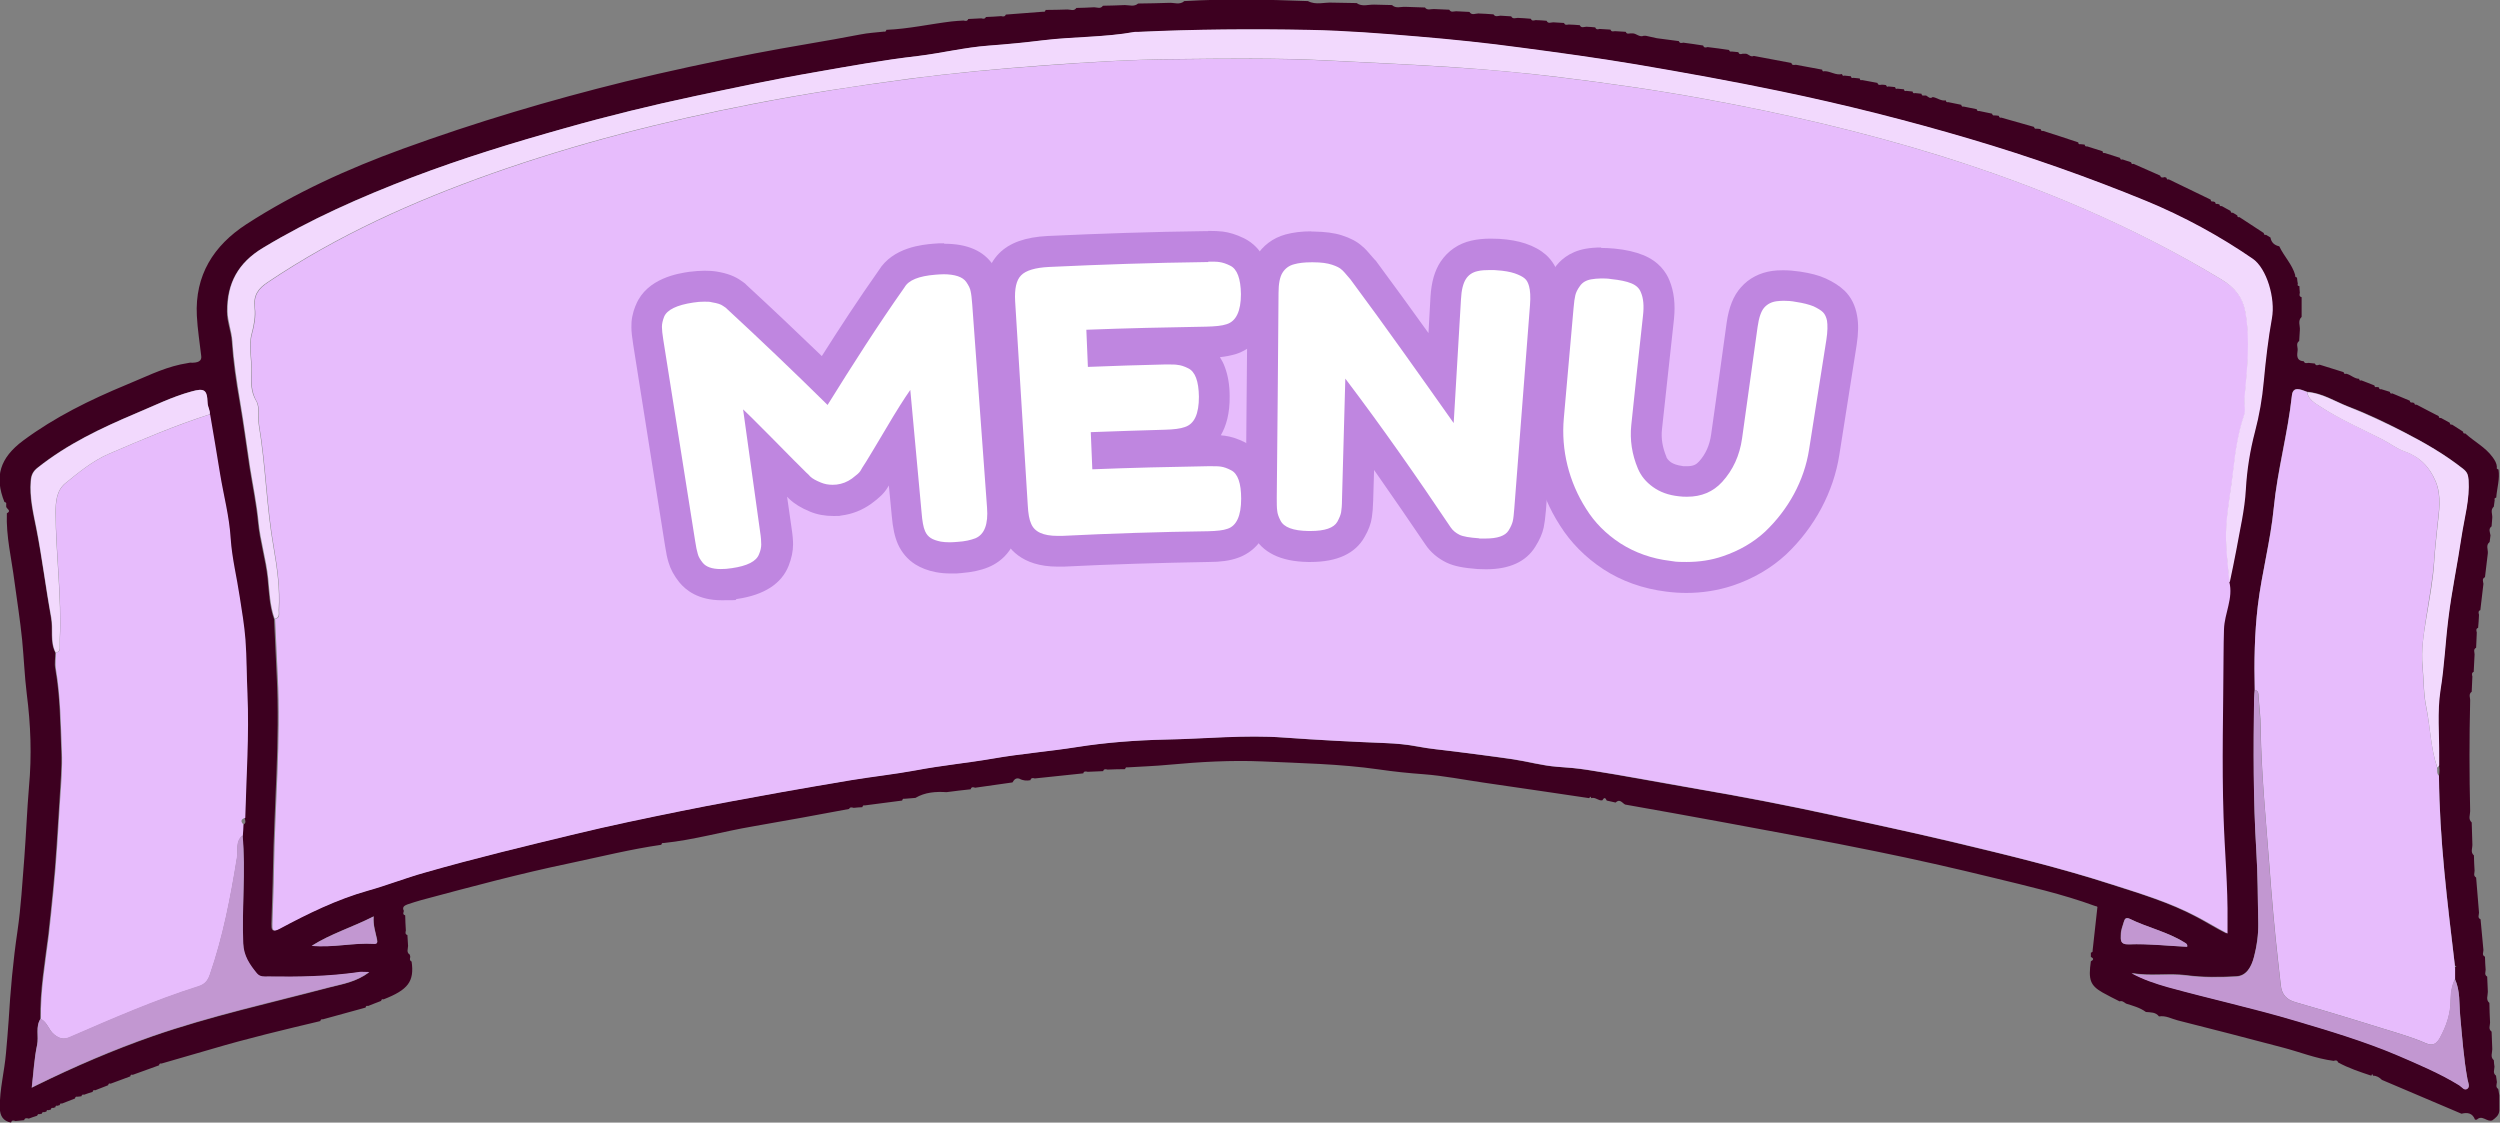<?xml version="1.0" encoding="UTF-8"?>
<svg id="Layer_2" data-name="Layer 2" xmlns="http://www.w3.org/2000/svg" width="1130.4" height="507.6" viewBox="0 0 1130.4 507.6">
  <rect x="0" y="0" width="1130.4" height="507.6" fill="#808080" stroke="none"/>
  <defs>
    <style>
      .cls-1 {
        fill: #c297d1;
      }

      .cls-2 {
        fill: #fff;
      }

      .cls-3 {
        fill: #f2d9fd;
      }

      .cls-4 {
        fill: #3d0020;
      }

      .cls-5 {
        fill: #e7bcfc;
      }

      .cls-6 {
        fill: #bf86e0;
      }
    </style>
  </defs>
  <g id="Middle">
    <g>
      <g>
        <path class="cls-4" d="m164.9,455.7c-6.3,1.7-12.6,3.5-18.9,5.2-.7-.2-1,.2-1.2.8-16.4,3.9-32.8,7.8-49,12.6-7.6,2.2-15.2,4.4-22.8,6.6-.7-.2-1,.2-1.1.8-4,1.4-7.9,2.9-11.9,4.3-.7-.3-1,.1-1.1.7-3,1.1-5.9,2.2-8.9,3.3-.7-.3-1,.1-1.1.7-2,.8-3.9,1.5-5.9,2.3-.7-.3-1,.1-1.1.7-1.3.4-2.6.8-3.9,1.3-.7-.3-1,.1-1.2.7-.6,0-1.2.2-1.8.2-.7-.2-1,.2-1.1.8-2,.8-3.9,1.5-5.9,2.3-.7-.3-.9.2-1,.7-.3,0-.7.2-1,.3-.7-.3-.9.2-1,.7-.3,0-.7.2-1,.3-.7-.3-.9.2-1,.7-.3,0-.7.2-1,.3-.7-.3-.9.1-1.1.7-.3,0-.6,0-.9.2-.7-.2-1,.1-1.1.7-.3,0-.6,0-.9.2-.7-.2-1,.1-1.2.7-1.3.4-2.5.8-3.8,1.3-.8-.2-1.7-.5-2.1.7-1.3.1-2.6.3-3.9.4-.9-.3-1.7-.5-2,.7-3.6-.7-5-3-5.1-6.6-.1-8.4,2.1-16.5,2.8-24.8.4-4.9.9-9.8,1.2-14.7.8-13.5,2-27,4-40.5,1.6-11,2.2-22.1,3.1-33.2.8-10.6,1.2-21.3,2.1-32,1.3-14.1.8-28-1-42-1-8.1-1.3-16.3-2.1-24.5-.9-8.9-2.3-17.7-3.5-26.6-1.3-10.2-3.8-20.2-3.4-30.6,2.3-1.2-.2-2-.3-3,0-.3,0-.7,0-1,.2-.7-.2-1-.8-1.1-4.6-11.5-2.1-19.9,8.5-27.8,14.3-10.6,30.2-18.4,46.6-25.2,8.1-3.3,15.9-7.3,24.5-9.2,1.4-.3,2.9-.5,4.3-.8q5.5.3,5.1-2.9c-.7-6.1-1.7-12.3-2-18.4-.9-18.2,7.5-31.6,22.4-41.3,22.1-14.3,46-25.1,70.7-34.1,33-12,66.5-22,100.6-30.4,19.4-4.7,38.9-8.9,58.5-12.7,15.9-3.1,31.9-5.5,47.8-8.6,3.5-.7,7.1-.9,10.7-1.3.7.2.9-.2,1.1-.8,9.9-.4,19.6-2.6,29.5-3.8,1.8-.2,3.6-.3,5.4-.4.8.2,1.7.4,2.1-.7,2-.1,4-.2,5.9-.3.8.2,1.6.4,2.1-.6,2.3-.1,4.6-.2,6.9-.4.8.2,1.6.4,2.1-.7l16.9-1.3c.7.2.9-.2,1.1-.8,3.3,0,6.6-.1,9.9-.2,1.4,0,2.9.9,4-.7,2.7,0,5.3-.2,8-.3,1.4,0,2.9.9,4-.7,3.3,0,6.6-.2,9.9-.3,2,0,4.2.9,6-.7,4.6,0,9.3-.2,13.9-.3,2.3-.2,4.9,1.1,7-.8,18.6-1.1,37.3-.7,55.9,0,3.6,1.9,7.4.5,11,.7,3.7,0,7.3.2,11,.2,2.5,1.8,5.3.6,8,.7l8,.2c1.8,1.7,4,.7,6,.8,3,.1,6,.2,8.9.3,1.1,1.5,2.7.6,4.1.7,2.3.1,4.6.2,6.9.3.8,1.4,2,.7,3.1.7l6,.3c1.1,1.7,2.7.7,4,.7,2.3.1,4.6.2,6.9.4.8,1.3,2,.7,3.1.6l4.9.3c.7,1.4,2,.7,3,.7,2,.1,3.9.2,5.9.4.4,1.1,1.3.8,2.1.6,1.7,0,3.3.2,5,.3.7,1.5,2,.7,3,.7,1.6.1,3.3.2,4.9.3.4,1.1,1.2.8,2.1.7,1.7,0,3.3.2,5,.3.7,1.5,2,.7,3,.7,1.3,0,2.6.2,4,.3.4,1.1,1.2.9,2,.7,1.6.1,3.3.2,4.9.3.4,1.1,1.2.8,2,.7,1.6.1,3.3.2,4.9.3.4,1.1,1.3.8,2.1.7.3,0,.7,0,1,0,1.7,0,3.1,1.9,5,1.1.3,0,.7,0,1,0,1.7.4,3.3.7,5,1.1,3.3.4,6.6.9,9.9,1.3.4,1.1,1.2.9,2,.7,3,.4,6,.8,9,1.3.4,1.2,1.2.9,2,.7,3.2.4,6.5.8,9.7,1.3.2.6.5.9,1.2.7,1,.1,2,.2,3,.3.4,1.2,1.2.9,2,.7.3,0,.7,0,1,0,1.5-.2,2.4,1.8,4,1,5.7,1.1,11.3,2.1,17,3.2.3,1.2,1.2.9,2,.8,4,.7,7.9,1.5,11.9,2.2.1.6.3,1,1.1.7,2.7,0,5.1,2,7.9,1.3.1.6.4,1,1.1.7,1,.1,1.9.2,2.9.3.1.6.4,1,1.1.7,1,.1,2,.2,2.9.3.1.6.3,1,1,.7,2.3.4,4.7.9,7,1.3.3,1.2,1.2.9,2,.8.6,0,1.3.1,1.9.2.2.5.4,1,1.1.6,1,.1,2,.2,3,.3.1.6.3,1,1,.7,1,.1,2,.2,3,.3.1.6.3,1,1,.7,1,.1,2,.2,2.9.3.1.6.4,1,1.1.7,1,.1,1.9.2,2.9.3.1.6.4,1,1.1.8.3,0,.7,0,1,0,.9.5,1.7,1.7,3,.7,2,.3,3.7,1.9,5.9,1.5.1.6.4,1,1.1.8,2,.4,3.9.8,5.9,1.2.1.6.4,1,1.1.8l5.9,1.2c.1.6.4,1,1.1.8,1.9.4,3.9.8,5.8,1.2.2.6.5,1,1.2.8.6,0,1.3.1,1.9.2.1.6.4,1,1.1.8,4.9,1.4,9.9,2.8,14.8,4.2.1.6.5,1,1.1.8.6,0,1.2.1,1.9.2.1.6.4,1,1.1.8,5.3,1.7,10.6,3.4,15.9,5.2,0,.6.3,1,1,.8l1.9.2c.1.6.4,1,1.1.8,2.3.7,4.6,1.5,7,2.2,0,.6.3,1,1,.8l6.9,2.2c.1.6.4,1,1.1.7,1.3.4,2.6.9,3.9,1.3.1.6.4,1,1.1.7,4,1.8,8,3.5,12,5.3.4,1.1,1.1,1,2,.7.3,0,.6.2.9.3.1.6.3,1,1,.7,6.3,3.1,12.7,6.2,19,9.2,0,.6.3,1,1,.8.3.1.6.2,1,.3,0,.6.3,1,1,.8.3.1.6.2.9.2.1.6.4,1,1.1.8,1.3.7,2.6,1.5,4,2.2,0,.6.3,1,1,.8.7.4,1.4.8,2,1.2,0,.6.3,1,1,.8,3.7,2.4,7.4,4.8,11,7.2,0,.6.3,1,1,.8.7.4,1.3.8,2,1.2.4,2.3,1.8,3.5,4,4,2.1,4.5,5.8,8.1,7.2,13-.2.7.2,1,.8,1.1.1,1,.2,2,.4,2.9-.4.7.1.9.7,1,0,1,.1,2,.2,3-.2.8-.4,1.7.8,2,0,3,0,6,0,8.9-1.9,1.8-.6,4-.8,6-.1,1.6-.2,3.3-.3,4.9-1.6,1.1-.6,2.7-.7,4.1-.3,2.4-.7,4.8,2.8,5.1.4,1.1,1.2.8,2.1.7,1,.1,2,.2,2.9.3.5,1.2,1.3.7,2.1.5,3.6,1.1,7.3,2.3,10.9,3.4.1.6.4,1,1.1.7,2.1.4,3.7,2.3,5.9,2.3.1.6.3,1,1,.7,2,.8,4,1.5,5.9,2.3.1.6.4,1,1.1.7l1,.2c0,.6.3,1,1,.8,1.3.4,2.6.8,3.9,1.2.1.6.4,1,1.1.7,2.6,1.1,5.3,2.2,7.9,3.3.1.6.4,1,1.1.8.3.1.6.2.9.2.1.6.4,1,1.1.8,3.3,1.7,6.6,3.5,10,5.2,0,.6.3,1,1,.8,1.3.7,2.7,1.5,4,2.2,0,.6.3,1,1,.8,1.7,1.1,3.3,2.1,5,3.2,0,.6.3,1,1,.8,4,3.7,9.1,6.2,12.4,10.8,1,1.4,1.8,2.7,1.9,4.4-.3.7.1.9.7,1.1.7,4.3-.7,8.5-1,12.7-.6.2-1,.4-.7,1.1-.1,1-.3,2-.4,3-1.7,1.5-.6,3.3-.7,5-.1,1.3-.2,2.6-.3,3.9-1.6,1.2-.7,2.7-.5,4.1-.1,1-.3,2-.4,3-1.8,1.4-.7,3.3-.8,5-.4,3.6-.9,7.3-1.3,10.9-1.5.7-.8,2-.7,3l-1.4,11.9c-1.1.4-.8,1.3-.6,2.1-.1,2-.2,3.9-.4,5.9-1.1.4-.8,1.3-.6,2.1-.1,2.3-.2,4.6-.3,6.9-1.4.7-.7,2-.7,3-.1,2.6-.3,5.3-.4,7.9-1,.4-.8,1.3-.6,2.1-.1,2.3-.2,4.6-.3,6.9-1.6,1.1-.6,2.7-.7,4.1-.4,16.6-.4,33.3,0,49.9,0,1.7-1,3.6.7,5.1.1,3.3.2,6.6.3,9.9.1,1.7-1,3.6.7,5,0,2.3.2,4.6.3,6.9,0,1.1-.7,2.3.7,3.1.4,5.3.9,10.6,1.3,15.9,0,1.1-.8,2.3.7,3,.4,4.6.9,9.3,1.3,13.9,0,1.1-.8,2.3.7,3,0,2,.2,4,.3,5.9,0,1.1-.7,2.3.7,3.1.1,2.3.2,4.6.3,6.9,0,1.7-1,3.6.7,5,0,3,.2,6,.3,8.9,0,1.4-.9,2.9.7,4.1.1,2.6.2,5.3.3,7.9,0,1.7-1,3.6.7,5,0,1,.2,2,.3,2.9,0,1.4-.9,2.9.7,4.1.1,1,.3,1.9.4,2.9-.1,1.1-.7,2.3.6,3.1.2,1,.3,1.9.5,2.9,0,2.3,0,4.7,0,7-.2,2.1-1.7,3.2-3.2,4.3-2.4.9-4.6-2.7-7-.3h-.4c0,0-.4,0-.4,0-1.1-3-3.4-3.4-6.1-2.7-12-5.1-24-10.2-36-15.3-1.1-1.1-2.4-1.9-4-1.9,0,0,0,0,0,0-.1-.3-.3-.5-.4-.8-.1.3-.3.5-.4.8-5.1-1.7-10.3-3.4-15-6-.4-1.1-1.2-1-2-.7-8-1-15.5-4.1-23.3-6.1-15.7-4.2-31.5-8.2-47.2-12.2-2.8-.7-5.4-2.3-8.5-1.8-1.5-2-3.8-1.8-5.9-2-2.7-2-5.9-2.8-9-3.8-.9-.6-1.7-1.4-2.9-1-2.6-1.3-5.2-2.6-7.7-4-5.6-3.2-6.5-5.8-5.3-14.1,1.3-.7,1.4-1.3,0-2v-1.9c.5-.2,1-.4.8-1.1.7-6.3,1.4-12.7,2.1-19,.3-.8-.3-.9-.9-1-15-5.5-30.6-9-46.1-12.8-17.6-4.3-35.2-8.3-52.9-11.9-22.8-4.7-45.8-8.8-68.7-13.1-14.9-2.8-29.9-5.4-44.9-8.1-1.3-.7-2.4-2.8-4.3-.9l-4-.9c-.6-1.4-1.2-1.5-2-.1-1.8.3-3.1-1.6-5-1l-.3-.7-.7.7c-7.2-1.1-14.4-2.1-21.6-3.2-8.7-1.3-17.4-2.5-26-3.8-9-1.3-18-3.1-27.1-3.8-6.9-.5-13.7-1.2-20.5-2.2-17.5-2.5-35.1-2.8-52.6-3.6-14-.6-28.1.2-42.1,1.5-6.2.6-12.5.8-18.8,1.2-.7-.2-.9.2-1.1.8-2.6,0-5.3.1-7.9.2-.8-.2-1.7-.4-2,.7l-7,.3c-.8-.2-1.7-.4-2,.7-7.3.8-14.6,1.5-21.9,2.3-.8-.2-1.7-.4-2,.8-1.7.3-3.4.2-5-.7-1.6-.5-2.4.5-3.1,1.7-5.6.8-11.3,1.6-16.9,2.4-.8-.3-1.7-.5-2,.7-3.6.4-7.3.8-10.9,1.3-4.9-.3-9.7,0-14.1,2.6-1.6.1-3.3.3-4.9.4-.7-.2-.9.2-1.1.8-5.6.7-11.3,1.5-16.9,2.2-.7-.2-.9.2-1.1.8-1.3,0-2.6.2-3.9.3-.8-.2-1.6-.5-2.1.5-14.5,2.7-29,5.4-43.6,7.9-13.5,2.3-26.6,6.1-40.2,7.5-.7-.2-.9.2-1.1.8-13.9,2-27.5,5.4-41.2,8.3-22.6,4.7-44.9,10.7-67.3,16.7-2.2.6-4.3,1.3-6.4,2-1.3.5-2.4,1.2-1.5,2.9-.2.8-.7,1.6.6,2,0,2.3.2,4.6.3,6.9-.2.8-.4,1.7.7,2,.1,1.6.2,3.3.3,4.9,0,1.4-.9,2.9.8,4l.2,1c-.2.8-.4,1.6.6,2.1,1.3,9-1.6,12.8-12.7,17.1-.7-.3-.9.1-1.1.7-2,.8-4,1.5-5.9,2.3-.7-.3-1,.1-1.1.7Zm937.9-109.8c0-1.3,0-2.7,0-4,0-10-1-20.2.6-30,1.7-10.9,2.2-21.8,3.6-32.7,1.6-12.3,4.1-24.3,5.9-36.6,1.3-8.6,3.8-17,3.2-25.8-.1-2-.4-3.4-2.4-4.9-8.4-6.6-17.5-11.8-26.9-16.7-8.1-4.2-16.4-8.2-24.9-11.4-6.2-2.4-11.9-6.2-18.8-6.7-2.7-1-6.4-2.8-6.8,1.7-1.9,17.1-6.6,33.7-8.2,50.8-1.5,14.8-5.4,29.3-7.2,44.2-1.5,12.7-1.7,25.3-1.4,38-.1,1.3-.3,2.6-.3,3.9-.3,22.9-.4,45.8,1,68.6.7,10.9.6,21.9.9,32.9.1,5.3-.7,10.5-2,15.6-1.1,4.1-3.2,8.4-8,8.6-7.5.4-15,.5-22.5-.5-8.2-1.1-16.5.5-24.8-1,5.3,2.9,10.7,4.7,16.4,6.3,18.9,5.3,38.1,9.4,57,15,15.9,4.8,31.8,9.4,47,15.9,9.5,4.1,19,8.1,27.8,13.5,1.2.8,2.3,2.6,3.7,1.5,1.2-.9.3-2.7,0-4.2-1.8-9.5-2.4-19.1-3.3-28.7-.5-5.5,0-11.4-2.4-16.7,0-1.7,0-3.3,0-5,.2-.2.5-.4.7-.6-.2-.1-.5-.2-.7-.3-3.3-28.5-7-57-7.2-85.8.3-1.7.4-3.4-.1-5ZM18.4,460.6c-2.6,3.7-.8,8.1-1.7,12.1-1.3,6.1-1.6,12.4-2.4,19.2,1.1-.5,1.6-.8,2.2-1.1,17.1-8.4,34.6-15.9,52.5-22.2,26.2-9.1,53.3-15,80.1-22.1,5.7-1.5,11.7-2.3,17.8-6.8-2.6,0-3.7-.1-4.8,0-13.6,2-27.3,2.2-41,2-1.8,0-3.5.3-5-1.4-3.3-4-6-8-6.2-13.5-.7-16.3,1.2-32.7-.3-49,0-1.6.2-3.3.3-4.9,1.6-.7,1-1.9.7-3.1.6-18.7,1.8-37.4,1-56.2-.3-8.1-.3-16.3-.9-24.3-.5-6.5-1.6-12.9-2.6-19.4-1.4-8.8-3.6-17.6-4.1-26.4-.6-10-3.2-19.5-4.8-29.3-1.5-9-3-17.9-4.5-26.9.3-1.8-.9-3.3-1-5.2-.2-5.9-1.5-6.7-7.2-5.1-8.8,2.4-17,6.5-25.4,10-15.6,6.6-30.8,13.8-44.1,24.4-2.2,1.7-3,3.4-3.2,6.1-.6,7.3,1.1,14.4,2.5,21.4,2.7,13.4,4.3,26.9,6.7,40.3,1,5.3-.6,10.9,2,15.9,0,2.5-.5,5,0,7.4,2.2,12.3,2.2,24.8,2.7,37.3.3,7.2-.4,14.5-.8,21.8-.9,13.7-1.6,27.5-3,41.2-.7,6.6-1.3,13.3-2.1,20-1.6,12.6-3.8,25.2-3.6,38Zm989.6-197.6c1-4.8,2-9.5,2.9-14.3,1.6-9.1,3.8-18.1,4.3-27.4.5-8.8,1.8-17.5,4.1-25.9,2-7.6,3.2-15.1,4-22.9.9-9.6,2-19.1,3.7-28.6,1.6-8.8-2.3-22.5-8.8-26.9-15.1-10.3-31.1-19-47.9-26-26.1-10.8-52.7-20.1-79.8-28.1-28.3-8.4-56.9-15.6-85.9-21.6-21.6-4.5-43.2-8.4-65-12.1-17.3-3-34.8-5.3-52.2-7.6-15.4-2.1-30.9-3.7-46.4-5-16.4-1.4-32.9-2.6-49.4-3-25.7-.5-51.5-.3-77.2.9-.5,0-1,0-1.5,0-13.8,2.5-27.8,2.1-41.6,3.8-8.1,1-16.3,1.8-24.5,2.4-10.7.8-21.3,3.4-32,4.7-15.6,1.8-31,4.6-46.4,7.3-18.2,3.2-36.2,7-54.3,10.8-19.7,4.2-39.4,9-58.8,14.5-23.3,6.6-46.3,13.6-69,22.2-23.4,8.9-46.2,19-67.7,32-11,6.7-16.1,15.9-16,28.7,0,4.7,1.9,8.9,2.2,13.5.6,9.1,1.9,18.2,3.5,27.1,1.7,9.9,3,19.8,4.5,29.8,1.3,8.2,3,16.3,3.8,24.5.8,8.8,3.5,17.2,4.4,25.9.6,6.1.8,12.3,2.9,18.2.4,8.6.8,17.1,1.2,25.7,1.5,29.3-1.2,58.4-1.7,87.7-.1,8.1-.5,16.3-.7,24.4,0,2.3,0,4.1,3.2,2.3,12.9-6.9,25.9-13.3,40.1-17.3,8.6-2.4,16.9-5.7,25.5-8.1,22.6-6.5,45.4-11.9,68.3-17.5,15.7-3.8,31.6-7.1,47.4-10.3,15.2-3.1,30.5-5.8,45.7-8.6,10.4-1.9,20.9-3.6,31.3-5.4,9.8-1.7,19.9-2.7,29.6-4.5,11.6-2.2,23.2-3.3,34.8-5.3,12.6-2.2,25.3-3.2,37.9-5.2,13.3-2.1,26.9-3.1,40.2-3.4,17.8-.4,35.6-2.3,53.6-.9,15.3,1.1,30.6,1.9,46,2.5,4.7.2,9.4.6,14.1,1.5,5.6,1.1,11.3,1.5,17,2.3,8.8,1.1,17.5,2.2,26.3,3.5,6.7,1,13.3,2.9,20,3.4,4.6.3,9.2.7,13.7,1.4,16.7,2.6,33.4,5.9,50.1,8.7,20.3,3.5,40.6,7.4,60.8,11.8,18.4,4,36.8,7.9,55.1,12.3,23.9,5.7,47.8,11.4,71.1,19,13.1,4.2,26.4,8.2,38.6,14.7,4.4,2.3,8.6,5,13.6,7.5,0-2.2,0-3.8,0-5.4.2-15.9-1.3-31.7-1.8-47.5-.8-24.2-.1-48.5,0-72.8,0-3.9,0-7.9.2-11.8.2-7.3,4.3-14,2.4-21.5Zm-19.1,165c.2-1.1-.6-1.5-1.3-1.9-7.7-4.8-16.7-6.7-24.8-10.7-1.6-.8-2.1.1-2.5,1.3-.6,2-1.5,4.1-1.4,6.1,0,1.9-.5,4.3,3.7,4.2,8.6-.4,17.3.6,26.2,1.1Zm-819.9-13.7c-9.6,4.9-19.1,7.7-28,13.3,9.9.9,19-1.4,28.1-.9,1.5,0,1.8-.5,1.4-2.1-.7-3.2-1.8-6.3-1.5-10.3Z"/>
        <path class="cls-5" d="m1008,263.1c1.9,7.4-2.2,14.2-2.4,21.5-.1,3.9-.2,7.9-.2,11.8-.1,24.3-.8,48.6,0,72.8.5,15.8,2,31.6,1.8,47.5,0,1.6,0,3.2,0,5.4-5-2.6-9.2-5.2-13.6-7.5-12.2-6.5-25.5-10.5-38.6-14.7-23.4-7.5-47.3-13.3-71.1-19-18.3-4.3-36.7-8.3-55.1-12.3-20.2-4.4-40.4-8.3-60.8-11.8-16.7-2.9-33.3-6.1-50.1-8.7-4.5-.7-9.1-1.1-13.7-1.4-6.7-.5-13.3-2.4-20-3.4-8.7-1.3-17.5-2.3-26.3-3.5-5.7-.7-11.4-1.2-17-2.3-4.7-.9-9.4-1.3-14.1-1.5-15.3-.6-30.7-1.4-46-2.5-18-1.3-35.8.6-53.6.9-13.3.3-26.9,1.3-40.2,3.4-12.6,2-25.4,3-37.9,5.2-11.6,2-23.2,3.1-34.8,5.3-9.7,1.8-19.8,2.9-29.6,4.5-10.4,1.8-20.9,3.5-31.3,5.4-15.3,2.8-30.5,5.5-45.7,8.6-15.8,3.2-31.7,6.5-47.4,10.3-22.8,5.5-45.7,11-68.3,17.5-8.6,2.4-16.9,5.7-25.5,8.1-14.2,4-27.2,10.4-40.1,17.3-3.3,1.8-3.3,0-3.2-2.3.2-8.1.6-16.3.7-24.4.4-29.2,3.2-58.4,1.7-87.7-.4-8.6-.8-17.1-1.2-25.7,2.5-.5,1.7-2.5,1.8-4,.5-9.5-.7-18.9-2.3-28.1-3.3-18.4-3.6-37.1-6.7-55.5-.6-3.7.5-8.1-1.2-10.9-2.4-4.2-2.4-8.9-2.2-12.5.4-6-1.5-12,.2-18.1,1-3.6,1.8-7.9,1.3-11.4-.7-5.9,1.6-8.9,6-11.8,31.4-21.1,65.5-36.4,101-49,38.5-13.6,77.9-23.7,118-31.5,23.5-4.6,47.2-8.3,70.9-11.4,20-2.7,40.1-4.5,60.2-6,20-1.5,40-2.8,60.1-2.9,22.9-.2,45.8-.6,68.8.6,19.2,1,38.4,1.8,57.6,3.1,15.7,1,31.3,2.5,46.9,4.4,21.9,2.7,43.9,5.8,65.6,9.8,36.2,6.6,71.9,14.9,107,25.8,44.6,13.9,87.3,31.7,127.3,56,6,3.6,9.5,8,10.7,14.5,2.4,13.2.7,26.4-.4,39.6-.2,2.4.7,4.7-.2,7.3-2.6,7.8-3.9,16-4.8,24.2-1,8.7-2.7,17.3-3.2,26.1-.5,8.5.7,16.7,1.4,25Z"/>
        <path class="cls-5" d="m110.1,372.9c0,1.6-.2,3.3-.3,4.9-3.4,2.6-2.1,6.7-2.6,10-2.9,18-6.3,35.8-12.3,53.1-.8,2.4-2.2,4.2-4.9,5.1-20,6.3-39.1,14.7-58.3,23-2.8,1.2-4.9.7-7.2-1.2-2.5-2-3-5.5-6-7-.2-12.8,2-25.3,3.6-38,.8-6.6,1.4-13.3,2.1-20,1.4-13.7,2.1-27.4,3-41.2.5-7.2,1.1-14.5.8-21.8-.5-12.4-.6-24.9-2.7-37.3-.4-2.4,0-5,0-7.4,1.1-.2,1.8-.8,1.8-2,0-1.3,0-2.7,0-4,.9-19.2-1.8-38.3-1.9-57.4,0-4.8.4-9.9,4.4-13.2,6.1-5,12.3-10.1,19.7-13.3,15-6.5,30.1-12.8,45.7-17.9,1.5,9,3.1,17.9,4.5,26.9,1.6,9.8,4.2,19.3,4.8,29.3.6,8.9,2.8,17.6,4.1,26.4,1,6.4,2.1,12.9,2.6,19.4.6,8.1.5,16.2.9,24.3.8,18.8-.5,37.5-1,56.2-2.1.6-2.2,1.7-.7,3.1Z"/>
        <path class="cls-5" d="m1110.1,437.7c0,1.7,0,3.3,0,5-1.5,3-1.9,6.2-2,9.5,0,6.1-1.9,11.7-4.8,17-1.5,2.7-3.2,3.9-6.4,2.5-3.6-1.6-7.4-2.9-11.2-4.1-15.8-4.9-31.6-9.8-47.6-14.4-4.3-1.2-6.4-3.6-6.8-7.8-.4-3.3-.7-6.6-1.1-9.8-1.7-14.9-3-29.9-4.1-44.9-1.6-20.6-3.6-41.2-3.9-61.9,0-4.9-.7-9.9-1-14.8,0-1.1-.6-1.9-1.7-2.1-.3-12.7-.1-25.3,1.4-38,1.8-14.9,5.8-29.4,7.2-44.2,1.7-17.1,6.4-33.7,8.2-50.8.5-4.5,4.1-2.7,6.8-1.7.6,3.3,3.2,4.8,5.7,6.4,9.1,5.9,19,10.2,28.5,15.1,3.3,1.7,6.3,4.1,9.8,5.3,6.8,2.4,11.3,6.9,14.1,13.5,2.9,6.9,1.5,13.9.8,20.8-.5,5-1.1,10.1-1.4,15-.6,8.8-2.3,17.4-3.6,26-1.1,7.2-2.3,14.5-1.7,21.7.6,6.2.4,12.5,1.7,18.7,1.9,9,2,18.3,4.9,27.1.3,1.3-.3,2.9.9,4,.2,28.8,3.8,57.3,7.2,85.8,0,.3,0,.6,0,1Z"/>
        <path class="cls-3" d="m1008,263.1c-.7-8.3-1.9-16.6-1.4-25,.5-8.8,2.3-17.4,3.2-26.1.9-8.2,2.2-16.4,4.8-24.2.9-2.6,0-4.8.2-7.3,1.1-13.2,2.8-26.4.4-39.6-1.2-6.5-4.8-10.9-10.7-14.5-40-24.2-82.8-42.1-127.3-56-35.1-10.9-70.9-19.2-107-25.8-21.8-4-43.7-7.1-65.6-9.8-15.6-1.9-31.2-3.3-46.9-4.4-19.2-1.3-38.4-2.1-57.6-3.1-23-1.2-45.9-.8-68.8-.6-20,.2-40.1,1.4-60.1,2.9-20.1,1.5-40.2,3.4-60.2,6-23.7,3.2-47.4,6.8-70.9,11.4-40.1,7.8-79.5,17.9-118,31.5-35.5,12.6-69.6,27.9-101,49-4.4,2.9-6.7,5.9-6,11.8.4,3.5-.3,7.8-1.3,11.4-1.7,6.1.2,12.1-.2,18.1-.2,3.6-.3,8.4,2.2,12.5,1.7,2.9.6,7.2,1.2,10.9,3.1,18.4,3.4,37.1,6.7,55.5,1.6,9.2,2.9,18.7,2.3,28.1,0,1.5.6,3.5-1.8,4-2.1-5.9-2.3-12.2-2.9-18.2-.9-8.8-3.6-17.2-4.4-25.9-.8-8.2-2.5-16.3-3.8-24.5-1.5-9.9-2.8-19.9-4.5-29.8-1.5-8.9-2.9-18-3.5-27.1-.3-4.6-2.1-8.8-2.2-13.5-.2-12.8,4.9-22,16-28.7,21.5-13,44.3-23,67.7-32,22.6-8.6,45.7-15.7,69-22.2,19.4-5.5,39-10.3,58.8-14.5,18-3.8,36.1-7.7,54.3-10.8,15.4-2.7,30.8-5.5,46.4-7.3,10.7-1.3,21.2-3.9,32-4.7,8.2-.6,16.4-1.4,24.5-2.4,13.9-1.7,27.9-1.3,41.6-3.8.5,0,1,0,1.5,0,25.7-1.2,51.5-1.4,77.2-.9,16.5.3,32.9,1.6,49.4,3,15.5,1.3,31,2.9,46.4,5,17.4,2.3,34.8,4.7,52.2,7.6,21.7,3.7,43.4,7.6,65,12.1,28.9,6,57.5,13.2,85.9,21.6,27.1,8,53.7,17.4,79.8,28.1,16.9,7,32.9,15.7,47.9,26,6.5,4.4,10.4,18.1,8.8,26.9-1.7,9.4-2.8,19-3.7,28.6-.7,7.8-2,15.3-4,22.9-2.2,8.4-3.6,17.1-4.1,25.9-.5,9.3-2.7,18.3-4.3,27.4-.9,4.8-1.9,9.5-2.9,14.3Z"/>
        <path class="cls-1" d="m18.4,460.6c3,1.5,3.5,5,6,7,2.4,2,4.5,2.5,7.2,1.2,19.2-8.3,38.3-16.7,58.3-23,2.8-.9,4.1-2.7,4.9-5.1,6-17.2,9.4-35.1,12.3-53.1.5-3.3-.8-7.3,2.6-10,1.5,16.3-.4,32.7.3,49,.2,5.5,2.9,9.5,6.2,13.5,1.5,1.7,3.2,1.4,5,1.4,13.7.2,27.4,0,41-2,1.1-.2,2.2,0,4.8,0-6.1,4.5-12.2,5.4-17.8,6.8-26.8,7-53.9,13-80.1,22.1-18,6.2-35.4,13.8-52.5,22.2-.6.3-1.1.6-2.2,1.1.8-6.7,1.1-13.1,2.4-19.2.9-4-.9-8.4,1.7-12.1Z"/>
        <path class="cls-1" d="m1019.4,311.9c1.2.2,1.6,1,1.7,2.1.3,4.9.9,9.9,1,14.8.3,20.7,2.4,41.3,3.9,61.9,1.1,15,2.4,30,4.1,44.9.4,3.3.8,6.6,1.1,9.8.5,4.2,2.5,6.6,6.8,7.8,15.9,4.6,31.7,9.5,47.6,14.4,3.8,1.2,7.6,2.5,11.2,4.1,3.2,1.4,4.9.2,6.4-2.5,2.9-5.3,4.8-10.9,4.8-17,0-3.3.5-6.5,2-9.5,2.5,5.3,1.9,11.2,2.4,16.7.9,9.6,1.6,19.2,3.3,28.7.3,1.5,1.2,3.3,0,4.2-1.4,1.1-2.5-.7-3.7-1.5-8.8-5.4-18.3-9.4-27.8-13.5-15.3-6.5-31.1-11.2-47-15.9-18.9-5.6-38.1-9.8-57-15-5.6-1.6-11.1-3.4-16.4-6.3,8.3,1.5,16.6,0,24.8,1,7.5,1,15,.9,22.5.5,4.7-.2,6.9-4.5,8-8.6,1.4-5.1,2.1-10.3,2-15.6-.2-11-.2-21.9-.9-32.9-1.4-22.9-1.3-45.7-1-68.6,0-1.3.2-2.6.3-3.9Z"/>
        <path class="cls-3" d="m1102,346.9c-3-8.8-3.1-18.1-4.9-27.1-1.3-6.2-1.1-12.5-1.7-18.7-.7-7.2.5-14.5,1.7-21.7,1.4-8.6,3.1-17.2,3.6-26,.3-4.9.9-10,1.4-15,.7-6.9,2.1-13.9-.8-20.8-2.8-6.6-7.3-11.1-14.1-13.5-3.5-1.2-6.5-3.6-9.8-5.3-9.6-4.9-19.5-9.2-28.5-15.1-2.5-1.6-5.1-3.1-5.7-6.4,6.9.5,12.6,4.3,18.8,6.7,8.5,3.3,16.8,7.3,24.9,11.4,9.4,4.8,18.6,10.1,26.9,16.7,1.9,1.5,2.2,2.9,2.4,4.9.6,8.8-1.9,17.2-3.2,25.8-1.8,12.2-4.4,24.3-5.9,36.6-1.4,10.9-1.8,21.8-3.6,32.7-1.5,9.8-.5,20-.6,30,0,1.3,0,2.7,0,4-.3.3-.5.7-.8,1Z"/>
        <path class="cls-3" d="m94.9,187.3c-15.6,5-30.6,11.4-45.7,17.9-7.4,3.2-13.5,8.3-19.7,13.3-4,3.3-4.4,8.5-4.4,13.2.1,19.2,2.8,38.2,1.9,57.4,0,1.3,0,2.7,0,4,0,1.2-.7,1.8-1.8,2-2.6-5-1-10.6-2-15.9-2.5-13.4-4.1-26.9-6.7-40.3-1.4-7-3.1-14.1-2.5-21.4.2-2.7,1-4.4,3.2-6.1,13.4-10.6,28.5-17.8,44.1-24.4,8.4-3.5,16.5-7.6,25.4-10,5.7-1.6,7-.8,7.2,5.1,0,1.9,1.2,3.4,1,5.2Z"/>
        <path class="cls-1" d="m988.9,428.1c-8.9-.4-17.6-1.4-26.2-1.1-4.3.2-3.7-2.2-3.7-4.2,0-2,.8-4.1,1.4-6.1.3-1.1.9-2,2.5-1.3,8.1,4,17.1,5.9,24.8,10.7.7.4,1.5.8,1.3,1.9Z"/>
        <path class="cls-1" d="m168.9,414.4c-.3,4.1.9,7.2,1.5,10.3.3,1.7.1,2.2-1.4,2.1-9.1-.6-18.2,1.8-28.1.9,8.9-5.6,18.5-8.4,28-13.3Z"/>
      </g>
      <g>
        <g>
          <path class="cls-2" d="m325.7,264.3c-6.2,0-10.8-1.9-13.7-5.6-1.6-2-2.8-4.2-3.5-6.4-.5-1.6-.9-3.8-1.4-6.7l-14.4-91c-.5-2.9-.7-5-.7-6.7,0-2.2.4-4.6,1.5-7.3v-.2c2.5-5.6,8.6-9.1,18.7-10.6,2.1-.3,4.1-.5,6-.5s3.1.1,4.5.3c3.6.6,6.1,1.4,7.9,2.8l1.5,1,.4.3c13.5,12.5,26.9,25.2,40,38,9.4-15,19.5-30.6,30.2-45.9,3.1-5.2,9.4-8.1,19.3-8.9,1.5-.1,3-.2,4.3-.2,7.9,0,13.4,2.2,16.3,6.7,1.6,2.3,2.6,4.5,3,6.8.3,1.6.6,3.8.8,6.7l6.7,91.9c1,13.6-4.7,18.9-9.7,20.9-2.7,1.1-6,1.8-9.9,2.1-1.5.1-2.9.2-4.2.2-2.1,0-3.9-.2-5.5-.5-2.8-.6-5.1-1.4-6.9-2.6-2.3-1.5-4.1-3.6-5.3-6.1-1.1-2.4-1.7-5.7-2.2-10.7l-3.2-34.9-3.2,5.3c-2.9,4.9-4.9,8.2-5.9,9.8l-2.6,4.2c-1,1.6-2.7,3.2-5.6,5.3-3,2.2-6.5,3.6-10.2,4-.9.1-1.8.2-2.6.2-2.8,0-5.4-.5-7.9-1.5-3.1-1.2-5.4-2.6-7.1-4.2h-.1c0-.1-1.6-1.7-1.6-1.7-2.4-2.3-6.7-6.6-13.1-13.1l-.9-.9,4.8,34.8c.4,2.8.6,5,.6,6.6,0,2.2-.5,4.5-1.5,7.1-3.3,8.5-14.2,10.1-17.7,10.6-2.2.3-4.2.5-6,.5Z"/>
          <path class="cls-6" d="m426.4,124c5.4,0,8.9,1.2,10.5,3.5,1.1,1.6,1.8,3,2,4.3.3,1.3.5,3.2.7,5.8,2.2,30.6,4.5,61.3,6.7,91.9.6,7.6-1.2,12.2-5.3,13.9-2.1.8-4.7,1.4-7.9,1.6-1.3.1-2.5.2-3.6.2-1.6,0-2.9-.1-4.1-.3-1.9-.4-3.4-.9-4.5-1.6-1.1-.7-2-1.7-2.6-3.1-.8-1.7-1.3-4.7-1.6-8.5-1.7-18.5-3.4-36.9-5.1-55.4-2.6,3.7-6.3,9.5-11,17.5-4.8,8-7.7,13-9,15-1.3,2-2.2,3.4-2.6,4.2-.5.8-1.8,1.9-3.8,3.4-2.1,1.5-4.4,2.4-6.9,2.7-.6,0-1.2.1-1.8.1-1.9,0-3.6-.3-5.3-1-2.2-.9-3.9-1.8-4.9-2.8-.6-.7-.9-1-1.6-1.6-2.6-2.5-7.8-7.8-15.7-15.8-7.9-8-12.3-12.3-13-12.9,2.6,18.5,5.1,36.9,7.7,55.4.4,2.5.5,4.4.5,5.7,0,1.3-.3,2.8-1,4.4-1.2,3.2-5.3,5.3-12.3,6.3-1.8.3-3.5.4-5,.4-4,0-6.7-1-8.2-2.9-1.1-1.4-1.9-2.7-2.2-4-.4-1.3-.8-3.2-1.2-5.9-4.8-30.3-9.6-60.7-14.4-91-.4-2.5-.6-4.4-.6-5.7,0-1.3.3-2.8,1-4.6,1.3-3.1,5.7-5.3,13.2-6.4,1.8-.3,3.4-.4,5-.4s2.4,0,3.5.3c2.4.4,4,.9,4.9,1.6.5.3.7.5,1.2.8,15.6,14.4,31,29.1,46.1,44,11.2-18,22.6-35.9,34.8-53.2,1.8-3.2,6.4-5.1,14-5.7,1.3-.1,2.6-.2,3.8-.2m0-14c-1.5,0-3.2,0-4.9.2-4.5.4-18.1,1.5-24.6,12.1-9.1,12.9-17.6,25.9-25.7,38.7-11.2-10.8-22.6-21.6-34-32.1l-.7-.7-.8-.6-1-.7c-2.8-2-6.2-3.3-10.9-4.1-1.8-.3-3.7-.4-5.6-.4s-4.6.2-7,.5c-4.7.7-19,2.8-24,14.8v.2c0,0-.2.2-.2.2-1.4,3.5-2,6.7-1.9,9.9,0,2,.3,4.4.8,7.7l14.4,91c.5,3.3,1,5.7,1.6,7.6.9,3.1,2.5,6,4.8,8.9,3,3.7,8.7,8.2,19.2,8.2s4.6-.2,7.1-.6c12.2-1.8,20-6.9,23.2-15,1.3-3.3,2-6.6,2-9.7,0-1.9-.2-4.3-.7-7.5l-2-14,.6.6.2.2.2.2c2.3,2.2,5.4,4.1,9.3,5.7,3.3,1.4,6.9,2,10.6,2s2.3,0,3.5-.2c5-.6,9.5-2.4,13.6-5.3,3.7-2.7,5.9-4.8,7.4-7.3l.6-1h0c0-.1,1.3,13.5,1.3,13.5.5,5.9,1.4,9.8,2.8,13,1.7,3.8,4.4,7,7.9,9.2,2.6,1.6,5.6,2.8,9.3,3.5,2.1.4,4.3.6,6.8.6s3.1,0,4.8-.2c4.7-.4,8.6-1.2,12-2.6,5.9-2.4,15.5-9.1,14.1-27.9l-3.4-46.7-3.3-45.1c-.2-3.2-.5-5.7-1-7.6-.7-3.1-2-6.2-4.1-9.3-4.3-6.5-11.7-9.7-22.1-9.7h0Z"/>
        </g>
        <g>
          <path class="cls-2" d="m478.3,249.1c-11.9,0-16.6-5.3-18.4-9.9-1.1-2.5-1.8-5.9-2.1-10.7l-5.7-92.1c-.5-7.8,1.1-13.4,4.7-17.1,3.5-3.5,9.1-5.4,17.4-5.9,23.6-1.1,47.4-1.9,71-2.2.5,0,.9,0,1.3,0,2.4,0,4.3,0,5.8.2,2.2.3,4.5,1,7,2.2,5.8,2.8,8.8,9.2,8.8,19.2,0,13.8-6.2,18.6-11.4,20.3-2.7.9-6.3,1.4-11.3,1.4-15.6.2-31.3.6-46.9,1.2v2.8c9.4-.3,18.6-.6,27.8-.9.8,0,1.6,0,2.3,0,1.9,0,3.4,0,4.6.2,2.2.2,4.5.9,7,2.2,5.7,2.7,8.7,9.1,8.8,19.1.2,13.8-5.9,18.7-11.1,20.4-2.7.9-6.2,1.4-11,1.5-8.8.2-17.7.5-26.5.8v2.8c15.3-.5,30.5-.9,45.6-1.1.4,0,.8,0,1.2,0,2.4,0,4.2,0,5.6.3,2.2.3,4.4,1,6.9,2.3,8.4,4.2,8.4,15.5,8.4,19.2,0,13.7-5.9,18.6-10.9,20.3-2.7.9-6.1,1.4-10.9,1.4-21.8.3-43.9,1-65.7,2.1-.8,0-1.6,0-2.4,0Z"/>
          <path class="cls-6" d="m546.4,118.3c2.2,0,3.8,0,5,.2,1.4.2,3,.7,4.8,1.6,3.2,1.5,4.8,5.9,4.9,12.9,0,7.7-2.2,12.3-6.5,13.6-2,.7-5.1,1-9.2,1.1-18.1.3-36.1.7-54.2,1.4.3,6.7.4,10.1.7,16.8,11.5-.5,23-.8,34.6-1.1.8,0,1.5,0,2.1,0,1.6,0,2.9,0,3.9.2,1.3.1,2.9.6,4.7,1.5,3.2,1.5,4.8,5.8,4.9,12.9,0,7.7-2,12.3-6.4,13.7-1.9.7-4.9,1.1-8.9,1.2-11.2.3-22.4.7-33.6,1.1.3,6.7.4,10.1.7,16.8,17.4-.7,34.9-1.1,52.3-1.4.4,0,.7,0,1.1,0,2.1,0,3.7,0,4.8.2,1.3.2,2.8.7,4.5,1.6,3.1,1.5,4.6,5.9,4.6,12.9,0,7.7-2.1,12.3-6.2,13.6-1.9.7-4.8,1-8.7,1.1-22,.3-44,1-66,2.1-.7,0-1.4,0-2.1,0-6.5,0-10.5-1.8-12-5.6-.8-1.7-1.3-4.5-1.5-8.4-1.9-30.7-3.8-61.4-5.7-92.1-.3-5.6.5-9.5,2.7-11.7,2.1-2.2,6.4-3.5,12.7-3.8,23.6-1.1,47.1-1.9,70.7-2.2.4,0,.8,0,1.2,0m0-14c-.4,0-.9,0-1.3,0-23.7.3-47.7,1.1-71.3,2.2-10.1.5-17.3,3.1-22,7.9-5,5.1-7.3,12.7-6.7,22.4l5.7,92.1c.3,5.5,1.2,9.6,2.6,12.9,2.2,5.5,8.4,14.2,24.9,14.2s1.8,0,2.8,0c21.7-1.1,43.7-1.7,65.5-2.1,5.5,0,9.6-.6,13-1.8,5.9-2,15.6-8.1,15.6-26.9,0-12.7-4.1-21.3-12.2-25.4-3.2-1.6-6.2-2.6-9.2-3-.5,0-1.1-.1-1.7-.2,2.4-4.1,4.1-9.8,4-17.6,0-5.2-.8-9.6-2.2-13.3-.6-1.7-1.4-3.1-2.2-4.4,2.8-.3,5.1-.8,7.2-1.4,6.1-2,16.2-8.1,16.2-27,0-16-6.9-22.7-12.8-25.5-3.3-1.6-6.3-2.5-9.3-2.9-1.7-.2-3.9-.3-6.6-.3h0Z"/>
        </g>
        <g>
          <path class="cls-2" d="m671.8,250.6c-1.1,0-2.2,0-3.4-.1-5.4-.4-8.9-1.1-11.4-2.2-2.8-1.3-5-3.2-6.8-5.8-9.7-14.4-21.9-32.3-35.4-50.8l-1,34.4c0,3-.2,5.2-.5,6.8-.3,2-1.2,4.2-2.5,6.6-4.3,7.7-14.8,7.7-18.3,7.7h0c-.3,0-.7,0-1,0-3.6,0-14.5-.3-18.7-8.5-1.2-2.4-2-4.7-2.3-6.9-.2-1.6-.3-3.8-.2-6.7l.8-92.6c0-5.5,1-9.7,2.8-12.7,2.1-3.5,5.3-5.9,9.3-7,2.7-.8,5.9-1.1,9.7-1.1s.7,0,1.1,0c4.3,0,7.7.5,10.5,1.4,3,.9,5.2,2.1,6.8,3.5.7.6,1.9,1.8,4.8,5.2v.2c.1,0,.3.2.3.2,12,16.2,23.6,32.4,35.3,48.8l2.1-36.1c.3-5.5,1.4-9.6,3.4-12.6,2.2-3.4,5.6-5.6,9.6-6.5,2.1-.5,4.5-.7,7.2-.7s2.2,0,3.4.1c4.1.3,7.3.9,10,1.8,3,1,5.2,2.2,6.9,3.7,1.9,1.7,3.2,4,4.1,7,.8,2.8,1,6.6.6,10.9l-7.1,91.9c-.2,3-.5,5.2-.8,6.7-.4,2-1.4,4.1-2.9,6.5-2.8,4.5-8.3,6.9-16.3,6.9Z"/>
          <path class="cls-6" d="m592.8,118.6c.3,0,.6,0,1,0,3.6,0,6.4.4,8.5,1.1,2.1.7,3.5,1.4,4.3,2.2.5.3,1.8,1.8,4,4.4,15.9,21.4,31.3,43.2,46.7,65,1.1-18.7,2.2-37.3,3.3-56,.2-4.2,1-7.2,2.2-9.1,1.2-1.9,3-3.1,5.3-3.6,1.6-.4,3.5-.5,5.6-.5s1.9,0,3,.1c3.4.2,6.1.7,8.2,1.4,2,.7,3.6,1.5,4.5,2.3,1,.8,1.6,2.1,2,3.6.5,1.8.7,4.7.4,8.5-2.4,30.6-4.7,61.2-7.1,91.9-.2,2.6-.4,4.6-.7,5.8-.3,1.2-.9,2.6-1.9,4.2-1.5,2.4-5,3.6-10.4,3.6s-1.9,0-2.9-.1c-4.3-.3-7.3-.8-8.9-1.6-1.6-.8-3-1.9-4-3.4-15.3-22.8-31-45.3-47.6-67.2-.5,18.2-1,36.4-1.5,54.6,0,2.7-.2,4.6-.4,5.8-.2,1.2-.8,2.6-1.7,4.3-1.6,2.8-5.6,4.2-12.2,4.2s-.6,0-.9,0c-6.9-.1-11.1-1.7-12.6-4.7-.9-1.7-1.4-3.2-1.5-4.5-.2-1.3-.2-3.3-.2-5.8.3-30.9.6-61.7.8-92.6,0-4.2.6-7.3,1.8-9.2,1.2-1.9,2.9-3.2,5.2-3.8,2.1-.6,4.7-.9,7.8-.9m0-14c-4.5,0-8.2.5-11.6,1.4-5.8,1.6-10.4,5.1-13.4,10.1-2.5,4.2-3.7,9.4-3.8,16.3l-.5,55.5-.3,37.1c0,3.2,0,5.6.3,7.6.4,3.1,1.3,6.1,3,9.3,4.1,7.9,12.4,12,24.8,12.2.4,0,.8,0,1.2,0,12,0,20.2-3.8,24.4-11.3,1.8-3.1,2.9-6,3.3-8.9.3-1.9.5-4.3.6-7.7l.4-13.7c8.6,12.3,16.5,23.8,23.2,33.7h0s0,0,0,0c2.4,3.6,5.7,6.3,9.6,8.2,3.4,1.6,7.5,2.4,14,2.9,1.3,0,2.7.1,3.9.1,10.5,0,18-3.4,22.2-10.2,1.9-3,3.2-5.9,3.8-8.7.4-1.9.7-4.3,1-7.7l7.1-91.9c.4-5.2.1-9.7-.9-13.3-1.2-4.3-3.3-7.8-6.2-10.4-2.4-2.1-5.4-3.8-9.3-5.1-3.3-1.1-7.1-1.8-11.8-2.1-1.3,0-2.6-.1-3.9-.1-3.2,0-6.1.3-8.7.9-5.8,1.3-10.6,4.6-13.9,9.5-2.7,4.1-4.2,9.2-4.6,16.1l-.9,16.2c-7.9-11-15.8-21.9-23.8-32.7l-.3-.3-.3-.3c-3-3.5-4.4-5.1-5.6-6-2.3-2.1-5.4-3.7-9.2-4.9-3.4-1.1-7.5-1.6-12.5-1.7-.4,0-.8,0-1.2,0h0Z"/>
        </g>
        <g>
          <path class="cls-2" d="m762.4,261.1c-2.7,0-5.4-.2-8.2-.5-9.5-1.2-18-4.2-25.4-9-7.4-4.8-13.3-10.8-17.6-17.8-8.6-13.5-12.6-29.6-11.1-45.3l4.4-49.7c.3-3,.6-5.2.9-6.8.5-2.2,1.5-4.3,3.2-6.7,1.5-2.1,4.4-4.9,9.5-5.9,1.7-.3,3.6-.5,5.8-.5s3.5,0,5.4.3c4.5.4,8.1,1.2,11,2.4,4.9,2,7.1,5.3,8.1,7.8,1.6,3.8,2.1,8.4,1.5,14l-5.3,49.5c-.6,5.5.2,10.8,2.5,16.2.9,2.1,2.3,3.8,4.4,5.3,2.2,1.6,5,2.6,8.4,3,1,.1,2,.2,3,.2,4.5,0,7.8-1.4,10.6-4.4,4-4.4,6.3-9.6,7.2-16l7-50.3c.8-5.8,2.3-9.8,4.8-12.5,2.5-2.8,5.9-4.6,9.9-5.1,1.3-.2,2.6-.3,4.1-.3s4.2.2,6.6.5c4,.6,7.2,1.4,9.8,2.6,2.7,1.2,4.8,2.5,6.4,4.1,1.9,1.9,3.2,4.4,3.7,7.6.5,2.9.4,6.7-.3,11l-7.8,49.5c-2.4,15.4-10.2,30.1-22,41.2-6,5.6-13.3,9.8-21.7,12.6-5.9,2-12.2,3-18.7,3Z"/>
          <path class="cls-6" d="m723.9,125.9c1.4,0,3,0,4.7.3,3.8.4,6.8,1,9,1.9,2.2.9,3.6,2.2,4.3,4,1.2,2.7,1.5,6.2,1,10.6-1.8,16.5-3.6,33-5.3,49.5-.7,6.7.3,13.3,3,19.7,1.4,3.3,3.6,6,6.8,8.3,3.2,2.3,7,3.7,11.7,4.2,1.3.2,2.6.2,3.8.2,6.4,0,11.7-2.2,15.8-6.7,4.9-5.4,7.9-11.9,9-19.7,2.3-16.8,4.7-33.5,7-50.3.6-4.3,1.6-7.2,3-8.8,1.4-1.6,3.3-2.6,5.7-2.9.9-.1,2-.2,3.1-.2,1.7,0,3.5.1,5.5.5,3.4.5,6,1.2,8,2,1.9.9,3.4,1.8,4.3,2.7.9.9,1.5,2.3,1.8,3.8.3,1.9.3,4.9-.3,8.7-2.6,16.5-5.2,33-7.8,49.5-2.2,14.3-9.5,27.3-19.9,37.2-5.3,4.9-11.7,8.6-19.1,11.1-5.2,1.8-10.7,2.6-16.4,2.6s-4.9-.2-7.4-.5c-8.4-1-15.9-3.7-22.5-7.9-6.6-4.3-11.7-9.5-15.5-15.6-7.8-12.2-11.4-26.6-10.1-41,1.5-16.6,2.9-33.2,4.4-49.8.2-2.6.5-4.6.8-5.8.3-1.3,1-2.7,2.1-4.2,1.1-1.6,2.8-2.6,5.1-3,1.3-.2,2.8-.4,4.5-.4m0-14c-2.6,0-5,.2-7.2.6-7.5,1.4-11.7,5.5-13.9,8.7-2.2,3.1-3.6,6.1-4.3,9.1-.4,1.9-.8,4.4-1.1,7.8l-3.8,42.8-.6,7c-1.6,17.2,2.7,34.8,12.2,49.6,4.9,7.8,11.5,14.5,19.7,19.9,8.3,5.4,17.9,8.8,28.4,10.1,3.1.4,6.1.6,9.1.6,7.2,0,14.2-1.1,20.9-3.3,9.3-3.1,17.5-7.9,24.2-14.1h0s0,0,0,0c12.9-12.2,21.5-28.3,24.1-45.2l7.8-49.5c.8-5.2.9-9.6.2-13.3-.8-4.6-2.7-8.4-5.7-11.3-2.2-2.1-5-3.9-8.5-5.5-3.1-1.4-6.9-2.4-11.6-3.1-2.7-.4-5.2-.6-7.6-.6s-3.5.1-5,.3c-5.6.8-10.5,3.3-14.1,7.4-3.4,3.8-5.5,9-6.5,16.2l-4.9,35.5-2.1,14.9c-.7,4.9-2.5,8.9-5.5,12.2-1.2,1.3-2.5,2.1-5.4,2.1s-1.4,0-2.1-.1c-2.3-.3-4-.9-5.2-1.7-1.3-1-1.8-1.8-2-2.3h0c0,0,0-.1,0-.1-1.8-4.3-2.5-8.4-2-12.7l2.7-24.8,2.7-24.8c.7-6.8,0-12.5-2-17.4-1.5-3.8-4.8-8.7-12-11.6-3.5-1.4-7.7-2.4-12.9-2.9-2.2-.2-4.2-.3-6.1-.3h0Z"/>
        </g>
      </g>
    </g>
  </g>
</svg>